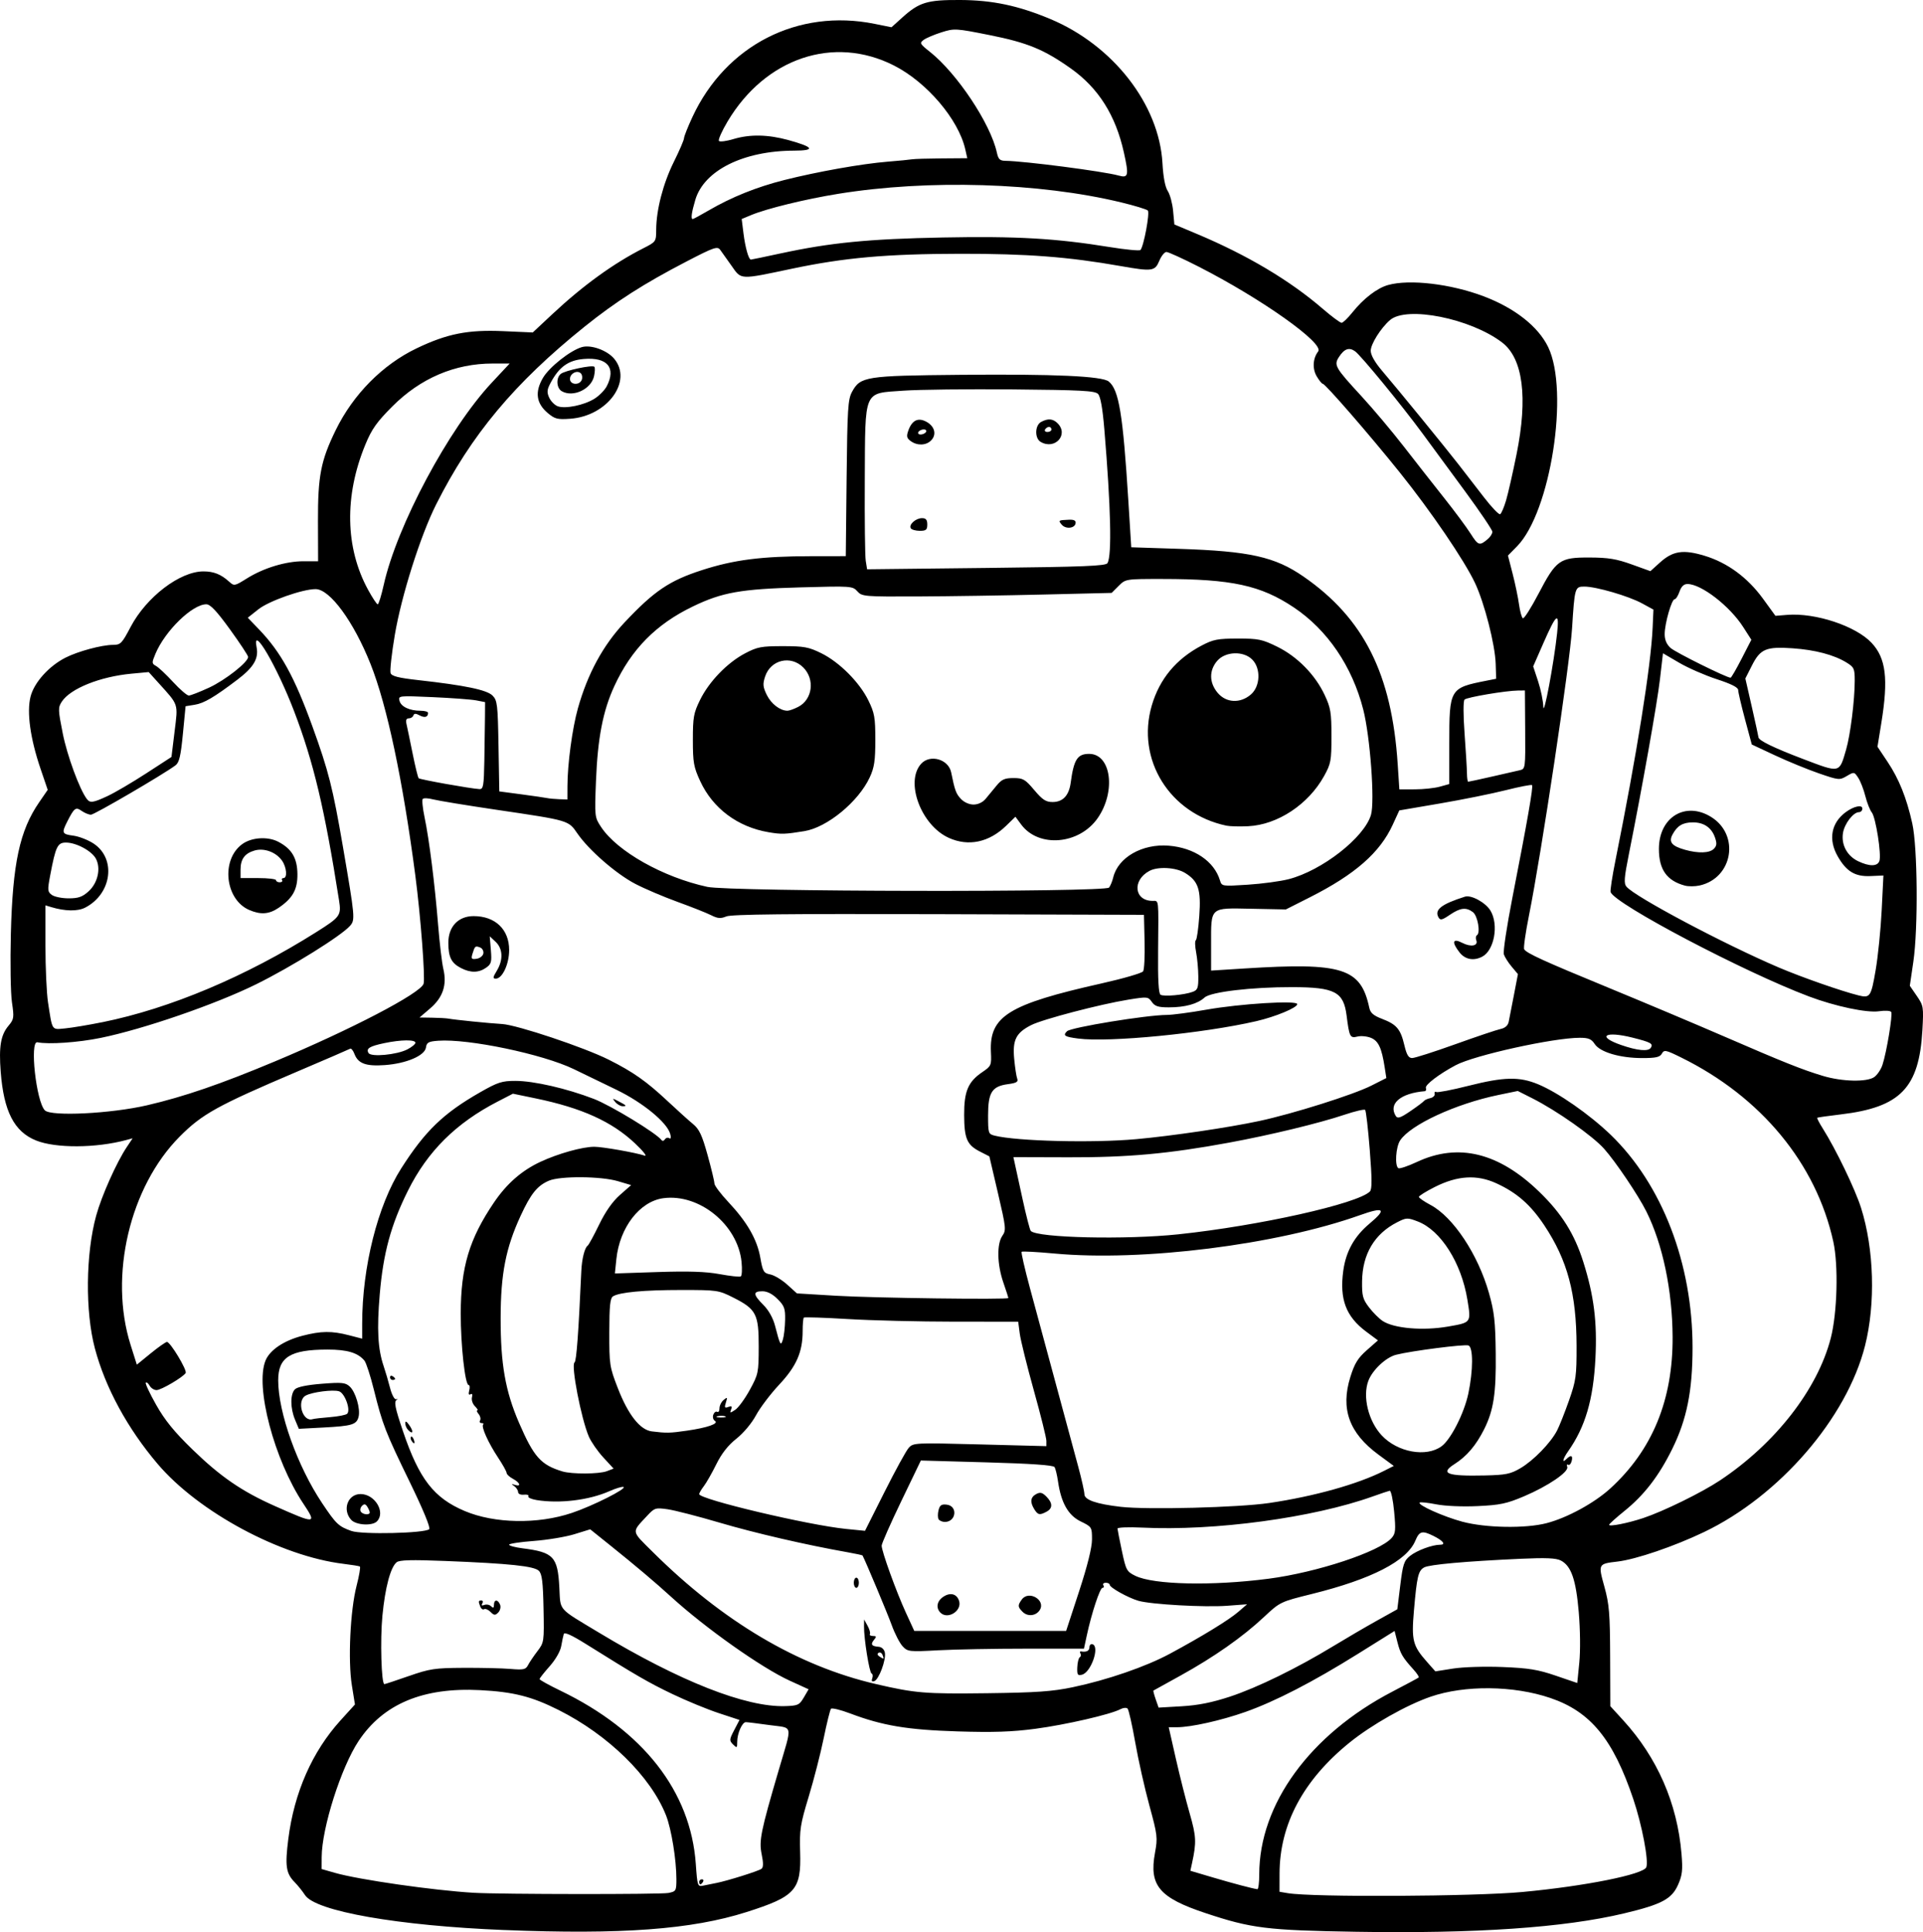 <?xml version="1.0" encoding="UTF-8" standalone="no"?>
<!-- Created with Inkscape (http://www.inkscape.org/) -->

<svg
   width="267.707mm"
   height="268.908mm"
   viewBox="0 0 267.707 268.908"
   version="1.1"
   id="svg1"
   xml:space="preserve"
   xmlns="http://www.w3.org/2000/svg"
   xmlns:svg="http://www.w3.org/2000/svg"><defs
     id="defs1"><clipPath
       clipPathUnits="userSpaceOnUse"
       id="clipPath3"><path
         id="path3"
         style="fill:#ff0000;fill-opacity:1;fill-rule:nonzero;stroke:none;stroke-width:0.265"
         d="M 117.464,-9.186 V 177.167 H 291.495 V -9.186 Z M 147.334,111.931 c 4.149,-0.092 4.552,4.357 -0.092,5.084 -1.195,0.187 -2.39,0.381 -3.57,0.655 -1.902,0.431 -3.801,0.869 -5.685,1.373 -4.843,1.295 -6.431,-3.457 -1.602,-4.804 2.039,-0.569 4.104,-1.04 6.168,-1.508 1.289,-0.299 2.595,-0.512 3.902,-0.719 0.31,-0.049 0.603,-0.075 0.88,-0.081 z" /></clipPath><clipPath
       clipPathUnits="userSpaceOnUse"
       id="clipPath29"><path
         id="path30"
         style="fill:#ff0000;fill-opacity:1;fill-rule:nonzero;stroke:none;stroke-width:0.265"
         d="M -43.23,-9.228 V 216.918 H 174.315 V -9.228 Z M 64.459,27.799 c 2.205,0.075 3.149,2.778 0.337,5.093 -1.015,0.835 -0.499,0.393 -1.541,1.333 -0.051,0.05 -0.1,0.101 -0.15,0.151 0.22,0.811 0.125,1.873 -0.521,3.116 -0.875,1.685 -1.749,3.37 -2.654,5.039 -0.978,1.836 -1.883,3.712 -2.891,5.53 -2.43,4.385 -6.499,1.653 -4.214,-2.809 0.315,-0.616 0.638,-1.229 0.953,-1.845 -0.007,-0.023 -0.015,-0.043 -0.022,-0.066 -0.595,-2.008 -0.069,-3.784 0.689,-5.659 1.274,-2.682 3.164,-4.982 5.254,-7.063 1.251,-1.138 0.627,-0.597 1.868,-1.628 0.964,-0.801 1.889,-1.157 2.675,-1.191 0.074,-0.003 0.146,-0.004 0.217,-0.001 z M 107.156,139.452 v 5.3e-4 h 1.332 c 3.185,0 4.318,2.034 3.452,3.522 1.261,1.236 0.77,3.284 -1.765,3.911 -0.549,0.616 -1.49,1.105 -2.851,1.261 -0.137,0.016 -0.274,0.031 -0.411,0.047 -2.651,0.305 -4.055,-0.978 -4.036,-2.332 -0.348,-0.335 -0.565,-0.745 -0.622,-1.186 -3.343,-0.946 -2.812,-4.861 1.596,-4.861 h 0.989 c 0.119,0 0.233,0.004 0.346,0.009 0.539,-0.217 1.168,-0.371 1.971,-0.371 z" /></clipPath><clipPath
       clipPathUnits="userSpaceOnUse"
       id="clipPath48"><path
         id="path49"
         style="fill:#ff0000;fill-opacity:1;fill-rule:nonzero;stroke:none;stroke-width:0.265"
         d="M 41.091,5.534 V 221.556 H 225.286 V 5.534 Z M 200.736,27.814 c 1.729,0.019 2.649,1.415 2.086,2.936 0.034,0.916 -0.448,2.032 -1.673,3.09 -1.147,0.992 -0.564,0.491 -1.752,1.502 -1.464,1.224 -2.914,2.469 -4.415,3.646 -1.776,1.393 -3.3,1.325 -4.092,0.54 -1.314,0.839 -2.65,1.642 -3.984,2.446 -4.294,2.588 -6.806,-1.809 -2.513,-4.397 1.384,-0.834 2.777,-1.656 4.133,-2.538 2.022,-1.284 4.052,-2.554 5.996,-3.956 1.191,-0.886 2.419,-1.714 3.69,-2.479 0.94,-0.565 1.799,-0.798 2.523,-0.79 z m -20.135,16.378 c 1.024,0.015 1.877,0.8 2.033,2.11 0.718,0.616 1.17,1.82 0.937,3.569 -0.199,1.498 -0.825,2.882 -1.489,4.224 -0.631,1.325 -1.475,2.521 -2.325,3.71 -0.383,0.58 -0.187,0.283 -0.588,0.891 -1.639,2.485 -3.795,2.512 -4.699,1.247 -2.336,3.06 -5.919,0.908 -3.888,-3.193 0.881,-1.779 1.751,-3.563 2.632,-5.343 0.834,-1.685 1.981,-2.401 2.971,-2.401 0.144,-8e-6 0.278,0.034 0.414,0.063 0.316,-0.73 0.627,-1.462 0.929,-2.198 0.772,-1.885 2.007,-2.694 3.073,-2.678 z" /></clipPath><clipPath
       clipPathUnits="userSpaceOnUse"
       id="clipPath83"><path
         id="path84"
         style="fill:#ff0000;fill-opacity:1;fill-rule:nonzero;stroke:none;stroke-width:0.265"
         d="M 132.474,-7.02 V 208.971 H 400.13 V -7.02 Z M 255.342,107.773 c 0.047,-0.001 0.095,-5.3e-4 0.143,0.002 1.045,0.054 2.19,0.946 2.813,2.886 0.307,0.956 0.456,1.952 0.58,2.946 0.105,0.896 0.146,1.798 0.173,2.7 0.049,0.457 0.091,0.915 0.134,1.373 0.032,0.334 -0.006,0.606 -0.033,0.887 0.917,0.087 1.972,0.687 2.893,1.982 0.57,0.801 1.075,1.645 1.573,2.491 0.431,0.671 0.926,1.295 1.376,1.954 0.093,0.157 0.186,0.314 0.279,0.471 1.353,2.285 0.702,4.101 -0.559,4.645 -1.02,0.911 -2.908,0.691 -4.385,-1.562 -0.239,-0.365 -0.478,-0.73 -0.729,-1.087 -0.216,-0.336 -0.388,-0.695 -0.574,-1.046 0.608,2.159 -0.889,3.607 -2.71,3.036 -0.616,0.275 -1.361,0.46 -2.342,0.399 -1.467,-0.091 -2.933,-0.193 -4.399,-0.296 -1.796,-0.111 -3.597,-0.198 -5.398,-0.193 -5.014,0.015 -5.014,-5.049 0,-5.065 1.903,-0.006 3.807,0.088 5.707,0.203 0.635,0.044 1.271,0.085 1.906,0.128 -2.172,-2.84 -4.36,-5.667 -6.601,-8.453 -2.161,-2.685 -1.065,-5.119 0.858,-5.113 0.628,0.002 1.345,0.277 2.066,0.876 0.364,-0.695 0.988,-1.1 1.69,-1.132 0.505,-0.023 1.05,0.149 1.567,0.543 0.093,-0.019 0.178,-0.065 0.274,-0.07 0.594,-0.032 1.239,0.203 1.815,0.734 -0.664,-2.602 0.469,-4.21 1.884,-4.241 z m 0.768,13.726 c -0.032,0.104 -0.068,0.203 -0.109,0.298 0.124,0.163 0.249,0.325 0.373,0.488 -0.098,-0.264 -0.22,-0.535 -0.254,-0.779 -0.004,-0.001 -0.007,-0.005 -0.01,-0.006 z m 30.329,39.335 h 0.777 c 5.014,0 5.014,5.065 0,5.065 h -0.777 c -5.014,0 -5.014,-5.065 0,-5.065 z" /></clipPath><clipPath
       clipPathUnits="userSpaceOnUse"
       id="clipPath102"><path
         id="path103"
         style="fill:#ff0000;fill-opacity:1;fill-rule:nonzero;stroke:none;stroke-width:0.265"
         d="M 245.095,-91.085 V 149.538 H 484.247 V -91.085 Z M 386.76,31.187 h 1.65 c 5.014,0 5.014,5.065 0,5.065 h -1.65 c -5.014,0 -5.014,-5.065 0,-5.065 z M 278.242,82.629 c 1.018,-0.028 2.247,0.632 3.228,2.236 0.354,0.578 0.768,1.115 1.156,1.669 -0.179,-0.355 -0.185,-0.572 0.174,-0.552 0.231,0.012 0.612,0.121 1.194,0.353 1.53,0.608 2.705,1.776 3.919,2.845 1.817,1.6 0.342,0.262 2.186,1.957 3.604,3.312 0.416,6.943 -3.167,3.954 -0.796,1.298 -2.871,1.492 -4.73,-0.776 -1.836,-2.239 -3.672,-4.499 -5.159,-6.99 -1.607,-2.69 -0.498,-4.649 1.199,-4.696 z m 48.669,29.818 c 0.832,-0.023 1.844,0.352 2.893,1.294 1.313,1.18 2.463,2.509 3.553,3.893 0.661,0.847 0.337,0.434 0.973,1.24 1.192,1.511 1.339,2.902 0.893,3.822 -0.016,1.86 -2.198,3.006 -4.869,1.014 -1.747,-1.303 -3.553,-2.525 -5.469,-3.568 -3.578,-1.948 -3.294,-5.278 -0.617,-5.341 0.191,-0.004 0.416,0.041 0.631,0.072 -0.168,-1.358 0.693,-2.391 2.01,-2.427 z" /></clipPath><clipPath
       clipPathUnits="userSpaceOnUse"
       id="clipPath113"><path
         id="path114"
         style="fill:#ff0000;fill-opacity:1;fill-rule:nonzero;stroke:none;stroke-width:0.265"
         d="m 157.066,-116.178 v 259.561 h 295.043 v -259.561 z M 393.264,24.766 c 0.581,0.011 1.242,0.145 1.968,0.439 0.12,0.049 0.24,0.098 0.36,0.146 4.647,1.882 2.736,6.584 -1.907,4.692 -0.149,-0.061 -0.299,-0.122 -0.449,-0.182 -3.917,-1.596 -3.112,-5.153 0.027,-5.095 z M 342.535,35.836 c 1.181,-0.021 2.405,1.064 2.649,3.402 0.172,1.646 0.305,3.295 0.421,4.946 0.065,0.913 0.111,1.827 0.156,2.741 0.246,5.008 -4.813,5.256 -5.059,0.248 -0.043,-0.879 -0.087,-1.758 -0.149,-2.635 -0.107,-1.53 -0.233,-3.058 -0.382,-4.584 -0.259,-2.651 1.026,-4.095 2.365,-4.118 z m -33.149,10.457 c 3.772,0.034 4.177,4.206 -0.279,5.096 -2.779,0.555 -5.597,1.027 -8.441,1.011 -5.014,-0.028 -5.014,-5.084 0,-5.064 2.507,0.01 4.994,-0.417 7.443,-0.913 0.461,-0.093 0.887,-0.134 1.277,-0.13 z" /></clipPath><clipPath
       clipPathUnits="userSpaceOnUse"
       id="clipPath120"><path
         id="path121"
         style="fill:#ff0000;fill-opacity:1;fill-rule:nonzero;stroke:none;stroke-width:0.265"
         d="M 344.491,-224.742 V 93.74 H 637.437 V -224.742 Z m 57.98,209.9 c 0.18,0.019 0.442,0.736 1.12,2.612 1.049,2.901 1.048,6.019 1.03,9.064 0.014,1.384 -0.104,2.763 -0.22,4.14 -0.594,7.065 -7.742,6.459 -7.137,-0.606 0.102,-1.192 0.212,-2.384 0.194,-3.582 0.01,-1.333 0.012,-2.65 -0.1,-3.98 -0.028,-0.332 -0.067,-0.662 -0.101,-0.994 -0.05,-0.273 -0.127,-0.542 -0.151,-0.819 -0.002,-0.026 0.051,-0.015 0.077,-0.022 v 5.291e-4 c 4.911,-1.36 4.827,-5.865 5.286,-5.815 z m 133.457,6.23 c 1.673,0.041 3.331,1.648 3.508,4.967 0.11,2.057 0.326,4.101 0.649,6.136 0.19,1.182 0.086,0.629 0.301,1.658 1.455,6.94 -5.614,8.389 -7.016,1.438 -0.27,-1.337 -0.151,-0.677 -0.36,-1.978 -0.342,-2.169 -0.587,-4.348 -0.701,-6.541 -0.194,-3.762 1.722,-5.726 3.618,-5.679 z" /></clipPath><clipPath
       clipPathUnits="userSpaceOnUse"
       id="clipPath135"><path
         id="path136"
         style="fill:#ff0000;fill-opacity:1;fill-rule:nonzero;stroke:none;stroke-width:0.265"
         d="M 477.204,-278.281 V 24.964 H 771.33 V -278.281 Z m 210.631,135.235 c 0.649,0.035 1.758,0.625 3.629,1.812 2.196,1.392 3.007,3.98 3.718,6.326 2.056,6.786 -4.882,8.854 -6.864,2.046 -0.027,-0.092 -0.73,-2.143 -0.731,-2.214 -7.9e-4,-0.063 0.207,0.09 0.187,0.03 -0.102,-0.312 -0.801,-0.228 -0.785,-0.595 0.214,-4.87 -0.582,-7.482 0.845,-7.405 z m -130.474,16.82 c 0.913,0.03 1.975,0.321 3.143,0.957 2.784,1.515 5.891,2.183 8.941,2.926 0.049,0.011 0.098,0.023 0.147,0.034 0.394,-0.233 0.868,-0.356 1.405,-0.343 0.586,0.014 1.246,0.191 1.956,0.556 0.817,-0.371 1.604,-0.614 2.297,-0.621 2.818,-0.029 4.295,2.613 2.367,5.305 3.089,4.801 -0.884,8.357 -4.597,5.381 -3.035,3.455 -7.309,1.009 -5.866,-3.51 -3.376,-0.823 -6.775,-1.657 -9.854,-3.322 -5.068,-2.74 -3.897,-7.494 0.06,-7.363 z" /></clipPath></defs><g
     id="layer1"
     transform="translate(-532.949,336.929)"><path
       style="fill:#000000"
       d="m 603.124,-68.318 c -14.781,-0.596 -26.267,-2.615 -27.72,-4.871 -0.337,-0.523 -0.988,-1.333 -1.446,-1.8 -1.195,-1.217 -1.347,-2.254 -0.874,-5.995 0.817,-6.468 3.33,-12.172 7.281,-16.523 l 1.998,-2.201 -0.431,-2.675 c -0.556,-3.449 -0.226,-10.418 0.657,-13.841 0.365,-1.415 0.571,-2.626 0.457,-2.69 -0.113,-0.064 -1.13,-0.229 -2.26,-0.366 -8.761,-1.062 -20.193,-7.202 -25.893,-13.907 -4.202,-4.943 -7.287,-10.625 -8.739,-16.095 -1.357,-5.113 -1.277,-13.139 0.183,-18.461 0.757,-2.759 2.833,-7.407 4.269,-9.557 l 0.806,-1.207 -0.866,0.234 c -4.227,1.143 -9.856,1.172 -12.592,0.065 -3.035,-1.227 -4.484,-4.05 -4.907,-9.556 -0.27,-3.506 0.002,-5.115 1.08,-6.399 0.769,-0.917 0.801,-1.13 0.485,-3.274 -0.186,-1.261 -0.255,-5.547 -0.153,-9.525 0.251,-9.817 1.231,-14.369 3.938,-18.304 l 1.194,-1.736 -1.005,-2.954 c -1.424,-4.187 -1.932,-7.85 -1.387,-10.011 0.493,-1.957 2.539,-4.244 4.852,-5.424 1.742,-0.889 5.071,-1.787 6.626,-1.787 1.055,0 1.24,-0.188 2.444,-2.478 2.195,-4.177 6.856,-7.741 10.136,-7.749 1.44,-0.004 2.46,0.403 3.596,1.434 0.69,0.626 0.756,0.614 2.469,-0.457 2.33,-1.457 5.414,-2.391 7.895,-2.391 h 2.015 l -0.018,-5.556 c -0.02,-6.303 0.398,-8.453 2.469,-12.688 2.435,-4.982 6.532,-9.121 11.272,-11.39 4.248,-2.033 7.127,-2.603 12.055,-2.386 l 4.107,0.181 2.727,-2.55 c 4.263,-3.987 8.524,-7.071 12.674,-9.174 1.753,-0.889 1.776,-0.921 1.782,-2.57 0.01,-2.774 0.966,-6.447 2.46,-9.458 0.778,-1.567 1.414,-3.046 1.414,-3.286 0,-0.24 0.532,-1.578 1.181,-2.972 4.647,-9.969 14.677,-15.092 25.344,-12.943 l 2.36,0.475 1.472,-1.329 c 2.381,-2.152 3.486,-2.488 8.096,-2.465 4.479,0.022 8.06,0.777 12.516,2.637 8.761,3.657 15.18,11.903 15.637,20.085 0.107,1.916 0.372,3.31 0.736,3.865 0.313,0.477 0.648,1.719 0.745,2.76 l 0.176,1.893 3.175,1.333 c 6.955,2.919 12.899,6.456 17.462,10.39 1.261,1.087 2.452,1.971 2.646,1.964 0.194,-0.007 0.869,-0.658 1.5,-1.446 1.56,-1.947 3.442,-3.389 4.98,-3.816 2.992,-0.831 8.704,-0.158 13.266,1.562 4.35,1.641 7.618,4.208 9.006,7.075 2.97,6.136 0.335,22.99 -4.337,27.737 l -1.26,1.28 0.651,2.529 c 0.358,1.391 0.759,3.315 0.891,4.275 0.132,0.96 0.372,1.828 0.534,1.928 0.162,0.1 1.139,-1.433 2.172,-3.407 2.474,-4.727 2.953,-5.067 7.109,-5.052 2.6,0.01 3.751,0.197 5.855,0.956 l 2.619,0.944 1.329,-1.201 c 1.799,-1.625 3.244,-1.843 6.225,-0.938 3.173,0.964 5.975,3.023 8.114,5.964 l 1.738,2.39 1.645,-0.131 c 3.928,-0.312 9.531,1.543 11.735,3.887 2.013,2.141 2.362,5.001 1.362,11.168 l -0.535,3.297 1.395,2.088 c 1.599,2.394 2.646,5.001 3.447,8.576 0.742,3.315 0.83,14.613 0.15,19.255 l -0.491,3.351 0.97,1.411 c 0.934,1.359 0.963,1.536 0.781,4.763 -0.455,8.045 -3.06,10.736 -11.352,11.725 -1.746,0.208 -3.226,0.418 -3.289,0.467 -0.062,0.049 0.287,0.723 0.777,1.499 1.825,2.891 4.502,8.444 5.327,11.051 1.812,5.726 2.03,13.322 0.551,19.179 -2.542,10.065 -11.905,20.9 -22.402,25.927 -4.164,1.994 -9.484,3.808 -12.05,4.11 -2.713,0.319 -2.714,0.32 -1.832,3.5 0.672,2.426 0.779,3.723 0.801,9.714 l 0.025,6.914 1.791,1.96 c 4.754,5.201 7.533,11.566 8.119,18.593 0.189,2.269 0.111,2.964 -0.482,4.306 -0.878,1.984 -2.284,2.73 -7.497,3.975 -8.347,1.993 -20.655,2.838 -37.335,2.563 -12.405,-0.205 -14.548,-0.47 -20.932,-2.591 -6.463,-2.147 -7.892,-3.845 -7.055,-8.386 0.391,-2.12 0.348,-2.48 -0.78,-6.604 -0.656,-2.399 -1.542,-6.346 -1.968,-8.771 -0.426,-2.425 -0.905,-4.543 -1.064,-4.707 -0.159,-0.163 -0.604,-0.128 -0.991,0.079 -1.356,0.726 -7.628,2.17 -11.858,2.73 -3.236,0.429 -5.855,0.517 -10.799,0.363 -6.998,-0.217 -10.451,-0.793 -14.968,-2.498 -1.344,-0.507 -2.548,-0.8 -2.676,-0.65 -0.128,0.15 -0.584,1.997 -1.015,4.104 -0.431,2.108 -1.368,5.759 -2.083,8.114 -1.18,3.889 -1.29,4.599 -1.194,7.734 0.161,5.266 -0.651,6.172 -7.482,8.344 -7.633,2.427 -17.425,3.151 -33.729,2.493 z m 141.817,-5.299 c 8.661,-0.806 16.81,-2.438 17.197,-3.444 0.349,-0.909 -0.606,-5.908 -1.813,-9.486 -2.812,-8.342 -5.946,-12.161 -11.541,-14.064 -5.128,-1.744 -11.917,-1.816 -16.681,-0.177 -3.344,1.151 -8.224,3.911 -11.279,6.382 -6.433,5.201 -9.73,11.368 -9.745,18.222 l -0.005,2.542 1.147,0.193 c 3.472,0.585 25.862,0.471 32.72,-0.167 z m -118.93,0.138 c 1.051,-0.21 1.102,-0.299 1.102,-1.915 0,-2.695 -0.698,-6.992 -1.443,-8.882 -2.131,-5.407 -8.029,-11.189 -14.961,-14.668 -3.754,-1.884 -6.278,-2.521 -10.936,-2.761 -7.93,-0.409 -13.472,1.913 -16.903,7.081 -2.436,3.671 -5.12,12.106 -5.138,16.153 l -0.008,1.666 1.852,0.53 c 3.324,0.951 13.729,2.445 19.315,2.773 3.774,0.222 26.033,0.241 27.12,0.024 z m 82.241,-2.58 c 0,-9.766 7.064,-19.466 18.521,-25.432 1.94,-1.01 3.596,-1.899 3.678,-1.975 0.083,-0.076 -0.243,-0.573 -0.723,-1.105 -1.528,-1.69 -1.83,-2.205 -2.237,-3.805 l -0.397,-1.564 -5.099,3.183 c -6.272,3.914 -11.508,6.615 -15.683,8.091 -3.341,1.181 -7.564,2.125 -9.506,2.125 h -1.154 l 0.989,4.363 c 0.544,2.4 1.413,5.835 1.93,7.635 0.915,3.182 0.955,4.014 0.329,6.898 l -0.235,1.081 3.118,0.923 c 2.812,0.833 5.498,1.543 6.205,1.64 0.146,0.02 0.265,-0.906 0.265,-2.058 z m -75.583,1.197 c 1.576,-0.313 5.877,-1.664 6.29,-1.976 0.268,-0.202 0.275,-0.805 0.024,-2.031 -0.388,-1.892 -0.128,-3.172 2.366,-11.676 1.936,-6.599 2.092,-5.827 -1.279,-6.298 -1.597,-0.223 -3.077,-0.406 -3.288,-0.405 -0.514,6.02e-4 -1.203,1.569 -1.203,2.738 0,0.872 -0.042,0.899 -0.578,0.362 -0.536,-0.536 -0.525,-0.682 0.159,-1.993 l 0.737,-1.414 -2.893,-0.953 c -1.591,-0.524 -4.48,-1.713 -6.42,-2.641 -3.326,-1.591 -5.045,-2.585 -12.09,-6.991 -1.952,-1.221 -2.965,-1.676 -3.059,-1.376 -0.078,0.247 -0.237,1.005 -0.355,1.684 -0.125,0.724 -0.793,1.886 -1.615,2.809 -0.771,0.866 -1.401,1.668 -1.401,1.781 0,0.114 1.299,0.834 2.886,1.6 11.543,5.574 18.148,14.019 18.865,24.123 0.221,3.111 0.246,3.183 1.056,3.017 0.456,-0.093 1.266,-0.257 1.8,-0.363 z m -2.381,-0.16 c 0,-0.194 0.168,-0.353 0.374,-0.353 0.205,0 0.275,0.159 0.156,0.353 -0.12,0.194 -0.288,0.353 -0.374,0.353 -0.086,0 -0.156,-0.159 -0.156,-0.353 z m 14.564,-25.66 0.665,-1.142 -2.633,-1.2 c -3.892,-1.774 -11.718,-7.303 -16.481,-11.646 -2.216,-2.02 -4.962,-4.341 -8.376,-7.08 l -2.912,-2.336 -2.204,0.68 c -1.212,0.374 -3.751,0.796 -5.643,0.938 -1.892,0.142 -3.44,0.377 -3.44,0.523 0,0.146 0.833,0.371 1.852,0.5 4.333,0.55 4.906,1.155 5.136,5.43 0.181,3.364 -0.32,2.792 5.536,6.319 11.227,6.763 20.424,10.389 25.911,10.216 1.768,-0.056 1.976,-0.152 2.587,-1.202 z m 59.343,-0.125 c 3.78,-1.244 9.354,-3.97 14.425,-7.056 1.725,-1.049 4.423,-2.625 5.995,-3.501 l 2.859,-1.593 0.411,-3.336 c 0.363,-2.954 0.52,-3.423 1.363,-4.095 0.959,-0.765 3.093,-1.554 4.201,-1.554 0.824,0 0.406,-0.552 -0.917,-1.212 -1.595,-0.796 -1.986,-0.696 -2.548,0.65 -1.181,2.827 -6.066,5.345 -14.367,7.406 -4.442,1.103 -4.458,1.111 -6.738,3.243 -2.943,2.753 -6.912,5.537 -11.563,8.11 -2.037,1.127 -3.745,2.072 -3.794,2.1 -0.049,0.028 0.092,0.573 0.315,1.212 l 0.405,1.161 3.213,-0.187 c 2.294,-0.133 4.222,-0.519 6.741,-1.347 z m -21.872,-1.312 c 4.752,-0.992 10.15,-2.853 13.483,-4.647 4.472,-2.409 8.211,-4.697 9.523,-5.829 l 1.229,-1.06 -2.769,0.208 c -3.13,0.236 -10.652,-0.188 -12.375,-0.697 -1.443,-0.426 -3.976,-1.84 -3.976,-2.219 0,-0.158 -0.247,-0.288 -0.55,-0.288 -0.302,0 -0.452,0.159 -0.332,0.353 0.12,0.194 0.065,0.353 -0.121,0.353 -0.358,0 -1.526,3.538 -2.189,6.631 l -0.394,1.836 h -8.029 c -4.416,0 -9.932,0.102 -12.257,0.227 -4.071,0.219 -4.255,0.198 -4.964,-0.563 -0.405,-0.435 -1.09,-1.767 -1.522,-2.961 -0.58,-1.602 -3.59,-8.785 -4.052,-9.669 -0.026,-0.049 -0.985,-0.256 -2.133,-0.459 -5.75,-1.019 -12.872,-2.667 -17.785,-4.116 -3.007,-0.887 -6.261,-1.725 -7.231,-1.861 -1.673,-0.236 -1.817,-0.19 -2.822,0.891 -2.224,2.392 -2.278,2.036 0.765,5.056 9.755,9.683 20.204,15.866 31.068,18.383 5.48,1.27 6.832,1.382 15.439,1.274 6.928,-0.086 9.108,-0.239 11.994,-0.842 z m -27.945,-1.231 c 0.117,-0.305 0.076,-0.604 -0.092,-0.665 -0.312,-0.114 -1.077,-4.88 -1.054,-6.575 l 0.013,-0.945 0.486,0.878 c 0.267,0.483 0.411,0.999 0.319,1.147 -0.091,0.148 0.101,0.269 0.427,0.269 0.491,0 0.517,0.092 0.147,0.538 -0.522,0.629 -0.348,0.891 0.646,0.965 0.433,0.033 0.776,0.358 0.865,0.819 0.19,0.996 -0.831,3.746 -1.471,3.959 -0.335,0.112 -0.428,-0.015 -0.284,-0.389 z m 1.439,-3.244 c -0.111,-0.29 -0.361,-0.429 -0.556,-0.309 -0.217,0.134 -0.169,0.335 0.125,0.522 0.642,0.407 0.664,0.396 0.431,-0.213 z m 27.105,1.711 c 0.025,-0.667 0.181,-1.297 0.346,-1.399 0.165,-0.102 0.207,-0.338 0.092,-0.523 -0.115,-0.185 -0.077,-0.314 0.082,-0.287 0.753,0.131 1.173,-0.081 1.173,-0.592 0,-0.307 0.198,-0.489 0.441,-0.404 1.016,0.356 -0.219,3.905 -1.473,4.233 -0.613,0.16 -0.701,0.022 -0.662,-1.028 z m -31.114,-11.767 c 0,-0.388 0.159,-0.706 0.353,-0.706 0.194,0 0.353,0.318 0.353,0.706 0,0.388 -0.159,0.706 -0.353,0.706 -0.194,0 -0.353,-0.318 -0.353,-0.706 z m -61.954,12.989 c 2.927,-1.021 3.614,-1.125 7.627,-1.147 2.425,-0.013 5.355,0.055 6.51,0.152 1.848,0.155 2.144,0.091 2.469,-0.535 0.203,-0.391 0.792,-1.264 1.309,-1.94 0.922,-1.206 0.937,-1.317 0.846,-5.927 -0.073,-3.704 -0.21,-4.814 -0.646,-5.25 -0.657,-0.657 -4.064,-1.016 -13.036,-1.372 -4.716,-0.187 -6.38,-0.142 -6.772,0.183 -0.852,0.707 -1.594,3.502 -1.975,7.436 -0.326,3.367 -0.147,9.521 0.277,9.521 0.096,0 1.622,-0.505 3.391,-1.123 z m 11.384,-8.929 c -0.317,-0.317 -0.72,-0.488 -0.895,-0.38 -0.175,0.108 -0.415,-0.053 -0.532,-0.359 -0.29,-0.756 -0.272,-0.851 0.16,-0.851 0.205,0 0.259,0.186 0.119,0.413 -0.167,0.271 -0.068,0.341 0.289,0.204 0.299,-0.115 0.722,-0.031 0.94,0.187 0.292,0.292 0.396,0.239 0.396,-0.204 0,-0.771 0.562,-0.777 0.857,-0.008 0.125,0.325 0.006,0.813 -0.265,1.084 -0.42,0.42 -0.575,0.408 -1.069,-0.085 z m 151.498,0.053 c -0.393,-4.567 -1.049,-6.457 -2.503,-7.209 -0.66,-0.341 -2.082,-0.401 -5.644,-0.238 -7.59,0.347 -12.619,0.797 -13.364,1.195 -0.834,0.446 -1.022,1.233 -1.436,6.003 -0.36,4.157 -0.17,4.908 1.817,7.153 l 1.164,1.316 2.469,-0.39 c 1.383,-0.218 4.41,-0.313 6.879,-0.214 3.642,0.146 4.932,0.355 7.408,1.201 l 2.999,1.025 0.284,-2.833 c 0.164,-1.637 0.133,-4.597 -0.075,-7.01 z m -69.564,-2.91 c 1.173,-3.589 1.798,-6.104 1.798,-7.237 0,-1.705 -0.028,-1.749 -1.571,-2.499 -1.739,-0.845 -2.732,-2.596 -3.16,-5.578 -0.126,-0.873 -0.343,-1.767 -0.483,-1.987 -0.171,-0.269 -3.248,-0.483 -9.432,-0.657 l -9.178,-0.258 -2.729,5.664 c -1.501,3.115 -2.729,5.898 -2.729,6.185 0,0.787 2.035,6.416 3.364,9.308 l 1.176,2.558 h 10.572 10.572 z m -19.298,2.961 c -0.671,-0.671 -0.495,-1.63 0.409,-2.222 0.975,-0.639 1.872,-0.398 2.185,0.587 0.436,1.374 -1.582,2.647 -2.594,1.635 z m 11.439,-0.112 c -0.693,-0.693 -0.707,-0.91 -0.112,-1.724 0.967,-1.323 3.366,0.083 2.5,1.465 -0.522,0.833 -1.687,0.959 -2.388,0.258 z m -11.698,-12.89 c -0.127,-0.205 -0.131,-0.771 -0.009,-1.257 0.177,-0.705 0.41,-0.862 1.148,-0.774 1.562,0.186 1.315,2.404 -0.268,2.404 -0.353,0 -0.745,-0.168 -0.872,-0.373 z m 13.326,-1.386 c -0.626,-1.002 -0.542,-1.688 0.26,-2.117 0.554,-0.296 0.844,-0.226 1.411,0.34 0.898,0.898 0.909,1.643 0.031,2.112 -0.956,0.512 -1.203,0.463 -1.702,-0.336 z m 32.6,9.665 c 6.758,-0.879 15.454,-3.759 17.149,-5.679 0.541,-0.613 0.585,-1.087 0.342,-3.67 -0.154,-1.631 -0.433,-2.934 -0.621,-2.895 -0.188,0.039 -1.245,0.394 -2.349,0.789 -8.333,2.981 -22.043,4.833 -32.124,4.339 -1.892,-0.093 -3.43,-0.03 -3.419,0.138 0.011,0.169 0.289,1.577 0.617,3.129 0.564,2.665 0.667,2.857 1.865,3.443 2.553,1.249 10.695,1.427 18.54,0.406 z m -116.84,-6.893 c 0.207,-0.19 -0.833,-2.711 -2.71,-6.57 -3.4,-6.988 -3.778,-7.962 -5.008,-12.9 -0.474,-1.905 -1.06,-3.702 -1.301,-3.992 -0.91,-1.096 -2.394,-1.54 -5.146,-1.538 -5.178,0.004 -6.86,1.053 -6.858,4.281 0.002,4.477 2.676,11.953 6.111,17.089 1.952,2.919 2.29,3.239 4.077,3.875 1.467,0.522 10.215,0.324 10.835,-0.246 z m -10.865,-1.305 c -1.272,-1.405 -0.476,-3.588 1.307,-3.588 2.007,0 3.529,2.553 2.272,3.81 -0.659,0.659 -2.908,0.519 -3.579,-0.222 z m 2.586,-1.031 c -0.003,-0.146 -0.155,-0.501 -0.338,-0.791 -0.251,-0.398 -0.432,-0.427 -0.74,-0.119 -0.224,0.224 -0.301,0.58 -0.17,0.791 0.267,0.432 1.257,0.526 1.248,0.119 z m -10.4,-12.906 c -0.674,-1.614 -0.681,-3.562 -0.015,-4.228 0.33,-0.33 1.671,-0.607 3.722,-0.77 2.796,-0.221 3.294,-0.174 3.895,0.37 0.826,0.747 1.524,3.115 1.245,4.225 -0.273,1.088 -0.903,1.281 -4.878,1.491 l -3.438,0.182 z m 4.886,-0.357 c 1.136,-0.089 2.204,-0.302 2.374,-0.472 0.523,-0.523 -0.328,-2.869 -1.134,-3.124 -0.837,-0.266 -3.714,0.102 -4.628,0.591 -1.324,0.709 -0.451,3.735 0.949,3.287 0.206,-0.066 1.303,-0.193 2.439,-0.282 z m 80.545,4.279 c 0.631,-0.707 0.857,-0.718 9.906,-0.482 l 9.26,0.242 v -0.744 c 0,-0.409 -0.784,-3.553 -1.741,-6.985 -0.958,-3.433 -1.841,-6.995 -1.962,-7.917 l -0.221,-1.676 -8.886,-0.003 c -4.887,-0.002 -11.566,-0.166 -14.842,-0.364 -3.276,-0.198 -6.029,-0.289 -6.117,-0.2 -0.088,0.088 -0.16,0.927 -0.16,1.864 0.002,2.928 -0.859,4.894 -3.272,7.472 -1.207,1.29 -2.657,3.206 -3.223,4.258 -0.597,1.111 -1.741,2.477 -2.73,3.259 -1.159,0.917 -2.05,2.05 -2.794,3.555 -0.601,1.215 -1.383,2.588 -1.738,3.051 -0.355,0.463 -0.646,0.96 -0.646,1.105 0,0.723 15.193,4.324 20.45,4.847 l 2.634,0.262 2.717,-5.409 c 1.494,-2.975 3.008,-5.735 3.363,-6.133 z m 88.822,10.473 c 2.872,-0.748 6.637,-2.803 8.861,-4.835 5.848,-5.345 8.71,-12.311 8.663,-21.084 -0.035,-6.479 -1.383,-12.91 -3.659,-17.462 -1.128,-2.256 -4.266,-6.911 -5.882,-8.725 -1.589,-1.784 -6.597,-5.304 -9.965,-7.004 l -2.051,-1.035 -2.709,0.56 c -5.934,1.226 -12.238,4.144 -13.669,6.328 -0.602,0.918 -0.768,3.534 -0.245,3.858 0.174,0.108 1.33,-0.279 2.569,-0.859 5.772,-2.701 11.415,-1.321 17.077,4.176 3.103,3.013 4.87,5.83 6.101,9.728 1.48,4.683 1.946,8.386 1.689,13.4 -0.297,5.777 -1.409,9.564 -3.809,12.967 -0.739,1.048 -0.888,1.726 -0.237,1.074 0.631,-0.631 0.945,-0.513 0.738,0.278 -0.101,0.386 -0.322,0.616 -0.492,0.511 -0.17,-0.105 -0.226,0.025 -0.125,0.289 0.263,0.686 -2.659,2.678 -6.013,4.1 -2.423,1.027 -3.338,1.221 -6.463,1.366 -2.12,0.099 -4.529,-0.005 -5.767,-0.248 -1.169,-0.23 -2.206,-0.339 -2.303,-0.241 -0.325,0.325 3.315,1.955 5.942,2.66 3.248,0.872 8.804,0.967 11.748,0.2 z m 13.424,-0.701 c 2.836,-0.945 8.149,-3.55 10.696,-5.245 7.706,-5.126 13.574,-12.659 15.421,-19.797 0.905,-3.499 1.081,-10.124 0.356,-13.426 -2.386,-10.864 -10.047,-20.144 -21.153,-25.62 -2.186,-1.078 -2.399,-1.121 -2.717,-0.552 -0.276,0.493 -0.826,0.617 -2.733,0.617 -3.094,0 -5.872,-0.821 -6.614,-1.954 -0.458,-0.699 -0.864,-0.868 -2.081,-0.868 -3.666,0 -14.651,2.424 -17.263,3.81 -2.303,1.222 -4.302,2.741 -4.161,3.163 0.08,0.239 0.013,0.446 -0.149,0.459 -3.382,0.274 -5.111,1.757 -4.033,3.46 0.246,0.388 0.652,0.251 2.023,-0.682 0.944,-0.642 1.795,-1.279 1.892,-1.415 0.097,-0.136 0.494,-0.315 0.882,-0.397 0.388,-0.083 0.662,-0.351 0.609,-0.596 -0.053,-0.245 0.043,-0.36 0.213,-0.255 0.17,0.105 2.176,-0.28 4.456,-0.856 4.976,-1.257 7.105,-1.307 9.716,-0.23 2.787,1.15 7.184,4.21 10.123,7.045 7.164,6.912 11.404,17.943 11.392,29.638 -0.006,6.024 -0.798,9.964 -2.829,14.081 -1.856,3.762 -3.897,6.409 -6.656,8.634 -1.157,0.933 -2.114,1.795 -2.128,1.915 -0.034,0.3 2.595,-0.216 4.738,-0.93 z m -149.169,-0.706 c 2.937,-0.984 7.799,-3.432 7.208,-3.629 -0.194,-0.065 -1.077,0.203 -1.964,0.596 -2.829,1.251 -6.966,1.752 -10.144,1.226 -0.724,-0.12 -1.23,-0.356 -1.126,-0.525 0.104,-0.169 -0.172,-0.268 -0.615,-0.22 -0.463,0.05 -0.809,-0.105 -0.814,-0.366 -0.005,-0.25 -0.248,-0.622 -0.539,-0.827 -0.445,-0.314 -0.43,-0.341 0.088,-0.175 0.93,0.299 0.741,-0.299 -0.265,-0.838 -0.485,-0.26 -0.882,-0.627 -0.882,-0.817 0,-0.19 -0.537,-1.155 -1.194,-2.145 -1.364,-2.057 -2.371,-4.292 -2.069,-4.594 0.113,-0.113 0.011,-0.205 -0.227,-0.205 -0.238,0 -0.33,-0.166 -0.205,-0.368 0.125,-0.203 0.036,-0.599 -0.199,-0.882 -0.234,-0.283 -0.316,-0.514 -0.182,-0.514 0.135,0 -0.017,-0.262 -0.337,-0.582 -0.32,-0.32 -0.505,-0.876 -0.411,-1.235 0.106,-0.404 0.027,-0.565 -0.205,-0.421 -0.241,0.149 -0.304,-0.041 -0.177,-0.529 0.109,-0.418 0.073,-0.761 -0.08,-0.761 -0.496,0 -1.108,-5.551 -1.1,-9.977 0.013,-6.438 1.189,-10.359 4.63,-15.435 1.775,-2.618 3.863,-4.443 6.472,-5.658 2.472,-1.151 5.843,-2.091 7.495,-2.091 1.137,0 5.701,0.802 7.012,1.233 0.388,0.127 -0.211,-0.633 -1.33,-1.69 -3.227,-3.047 -7.406,-4.941 -13.838,-6.274 l -3.174,-0.658 -2.118,1.092 c -5.811,2.997 -9.767,6.924 -12.497,12.403 -2.371,4.759 -3.441,8.69 -3.928,14.429 -0.413,4.869 -0.265,7.603 0.541,9.98 0.263,0.776 0.668,2.154 0.899,3.061 0.231,0.907 0.602,1.608 0.823,1.557 0.221,-0.051 0.283,-0.026 0.138,0.055 -0.453,0.253 -0.301,1.052 0.839,4.417 2.251,6.642 4.295,9.278 8.605,11.095 4.131,1.742 10.146,1.851 14.866,0.27 z m -22.296,-10.072 c -0.128,-0.207 -0.157,-0.452 -0.064,-0.544 0.092,-0.092 0.262,0.077 0.377,0.376 0.239,0.622 0.035,0.731 -0.313,0.168 z m -0.45,-1.464 c -0.23,-0.23 -0.417,-0.659 -0.417,-0.955 0,-0.369 0.177,-0.284 0.565,0.27 0.619,0.884 0.518,1.351 -0.148,0.685 z m -2.534,-7.353 c 0,-0.205 0.159,-0.275 0.353,-0.156 0.194,0.12 0.353,0.288 0.353,0.374 0,0.086 -0.159,0.156 -0.353,0.156 -0.194,0 -0.353,-0.168 -0.353,-0.374 z m -12.081,17.572 c -4.05,-6.097 -6.743,-16.309 -5.251,-19.911 0.609,-1.471 2.552,-2.771 5.146,-3.444 2.585,-0.67 4.08,-0.686 6.464,-0.068 l 1.841,0.477 v -2.079 c 0,-7.894 2.164,-16.493 5.442,-21.63 3.335,-5.225 5.884,-7.678 11.023,-10.607 2.413,-1.375 3.001,-1.564 4.87,-1.561 2.566,0.003 7.123,1.049 10.91,2.504 2.37,0.911 8.732,4.78 9.428,5.733 0.121,0.166 0.331,0.124 0.465,-0.094 0.135,-0.218 0.41,-0.294 0.611,-0.17 0.236,0.146 0.282,-0.071 0.129,-0.612 -0.451,-1.593 -3.816,-4.351 -7.47,-6.121 -1.915,-0.928 -4.592,-2.224 -5.95,-2.88 -4.319,-2.087 -14.685,-4.255 -18.874,-3.948 -1.355,0.1 -1.605,0.238 -1.704,0.943 -0.16,1.131 -2.736,2.231 -5.729,2.445 -2.631,0.188 -3.715,-0.209 -4.225,-1.55 -0.184,-0.485 -0.455,-0.811 -0.6,-0.726 -0.146,0.086 -3.52,1.542 -7.497,3.235 -10.997,4.682 -13.122,5.86 -16.245,9.006 -6.941,6.993 -9.858,19.371 -6.826,28.967 l 0.872,2.762 1.941,-1.581 c 1.067,-0.869 2.081,-1.581 2.253,-1.581 0.468,0 2.84,3.94 2.604,4.323 -0.364,0.588 -3.414,2.379 -4.053,2.379 -0.34,0 -0.774,-0.276 -0.963,-0.614 -0.189,-0.338 -0.43,-0.528 -0.536,-0.422 -0.106,0.106 0.543,1.495 1.443,3.087 1.213,2.148 2.521,3.754 5.069,6.227 3.895,3.78 6.859,5.813 11.443,7.851 5.738,2.551 5.883,2.538 3.971,-0.341 z m 43.433,-55.885 c -0.443,-0.537 -0.409,-0.548 0.398,-0.129 1.183,0.615 1.272,0.716 0.631,0.716 -0.3,0 -0.763,-0.264 -1.029,-0.587 z m 91.02,55.813 c 6.293,-0.929 12.342,-2.623 16.022,-4.485 l 1.34,-0.678 -2.148,-1.581 c -4.071,-2.997 -5.285,-6.359 -3.9,-10.799 0.589,-1.888 1.044,-2.629 2.289,-3.725 l 1.554,-1.368 -1.633,-1.214 c -2.826,-2.102 -3.736,-4.516 -3.195,-8.475 0.368,-2.691 1.539,-4.792 3.656,-6.562 2.44,-2.039 2.051,-2.383 -1.332,-1.178 -11.588,4.129 -30.293,6.474 -42.561,5.338 -2.405,-0.223 -4.447,-0.331 -4.538,-0.24 -0.091,0.091 0.427,2.356 1.15,5.034 0.724,2.678 2.347,8.679 3.608,13.336 1.261,4.657 2.671,9.873 3.135,11.592 0.463,1.719 0.843,3.413 0.843,3.765 0,0.8 1.645,1.375 5.063,1.769 3.68,0.424 16.399,0.098 20.648,-0.53 z m 34.997,-4.851 c 1.816,-1.064 4.208,-3.524 5.095,-5.24 0.33,-0.638 1.078,-2.522 1.663,-4.185 0.975,-2.777 1.062,-3.402 1.052,-7.611 -0.017,-7.257 -1.262,-11.901 -4.494,-16.763 -1.902,-2.862 -3.821,-4.543 -6.677,-5.85 -2.715,-1.243 -5.409,-1.079 -8.581,0.522 -1.21,0.611 -2.2,1.228 -2.2,1.371 0,0.143 0.726,0.645 1.612,1.115 3.163,1.678 6.617,6.879 8.143,12.263 0.742,2.617 0.891,3.945 0.943,8.4 0.065,5.575 -0.299,7.942 -1.625,10.583 -1.112,2.215 -2.416,3.746 -4.1,4.816 -2.088,1.325 -1.07,1.71 4.21,1.591 2.923,-0.066 3.571,-0.198 4.959,-1.012 z m -127.191,0.419 0.944,-0.359 -1.436,-1.558 c -0.79,-0.857 -1.696,-2.164 -2.015,-2.904 -1.066,-2.481 -2.511,-9.969 -1.99,-10.311 0.266,-0.174 0.553,-4.041 0.945,-12.731 0.076,-1.69 0.466,-3.238 0.888,-3.528 0.141,-0.097 0.858,-1.414 1.593,-2.927 0.883,-1.819 1.865,-3.216 2.896,-4.124 l 1.56,-1.373 -1.853,-0.55 c -2.345,-0.696 -8.016,-0.736 -9.586,-0.067 -1.623,0.692 -2.522,1.805 -3.945,4.886 -2.067,4.474 -2.773,8.077 -2.783,14.21 -0.011,6.433 0.653,10.207 2.579,14.647 2.048,4.721 3.022,5.81 6.011,6.719 1.314,0.4 5.111,0.382 6.192,-0.029 z m 116.206,-3.468 c 1.291,-0.945 3.146,-4.597 3.727,-7.335 0.681,-3.215 0.691,-6.436 0.02,-6.693 -0.53,-0.203 -7.944,0.749 -10.09,1.296 -1.405,0.358 -3.284,2.125 -3.847,3.618 -0.831,2.203 4.7e-4,5.61 1.852,7.595 2.202,2.36 6.195,3.088 8.338,1.52 z m -105.064,-2.17 c 2.889,-0.418 4.516,-0.99 3.899,-1.372 -0.243,-0.15 -0.34,-0.537 -0.216,-0.86 0.124,-0.323 0.367,-0.499 0.541,-0.392 0.174,0.107 0.316,-0.112 0.316,-0.488 0,-0.376 0.261,-0.9 0.58,-1.165 0.518,-0.43 0.551,-0.391 0.312,0.363 -0.225,0.707 -0.169,0.806 0.341,0.611 0.464,-0.178 0.556,-0.095 0.386,0.347 -0.202,0.528 -0.149,0.532 0.578,0.049 0.441,-0.293 1.354,-1.544 2.03,-2.782 1.184,-2.169 1.229,-2.386 1.235,-6.015 0.007,-4.524 -0.35,-5.212 -3.538,-6.818 -2.046,-1.031 -2.235,-1.058 -7.216,-1.058 -5.235,0 -8.601,0.311 -9.519,0.878 -0.412,0.255 -0.519,1.276 -0.526,5.012 -0.008,4.501 0.04,4.818 1.185,7.771 1.434,3.697 3.095,5.813 4.724,6.016 2.043,0.254 2.519,0.245 4.887,-0.098 z m 5.341,-1.996 c -0.239,-0.097 -0.715,-0.103 -1.058,-0.013 -0.343,0.089 -0.148,0.169 0.434,0.176 0.582,0.007 0.863,-0.066 0.624,-0.163 z m 8.337,-13.412 c 0.031,-1.591 -0.104,-1.964 -1.05,-2.91 -0.717,-0.717 -1.436,-1.085 -2.117,-1.085 -1.336,0 -1.302,0.459 0.144,1.905 0.735,0.735 1.343,1.822 1.622,2.899 0.711,2.747 0.794,2.89 1.096,1.899 0.148,-0.485 0.285,-1.703 0.304,-2.707 z m 92.276,0.919 c 3.268,-0.569 3.231,-0.518 2.705,-3.746 -0.837,-5.132 -3.713,-9.661 -6.91,-10.882 -1.441,-0.55 -1.58,-0.544 -2.887,0.122 -3.143,1.604 -4.815,4.425 -4.863,8.206 -0.025,2.024 0.097,2.485 0.965,3.623 0.546,0.717 1.406,1.574 1.91,1.904 1.579,1.034 5.608,1.377 9.08,0.772 z m -61.196,-3.978 c 0,-0.067 -0.318,-1.044 -0.706,-2.172 -0.865,-2.514 -0.921,-5.356 -0.128,-6.488 0.544,-0.777 0.508,-1.122 -0.617,-5.936 l -1.195,-5.112 -1.311,-0.67 c -1.804,-0.921 -2.185,-1.8 -2.199,-5.077 -0.015,-3.304 0.546,-4.634 2.521,-5.976 1.254,-0.852 1.293,-0.943 1.206,-2.815 -0.231,-4.978 2.445,-6.631 15.454,-9.546 2.992,-0.671 5.572,-1.423 5.734,-1.672 0.162,-0.249 0.254,-2.12 0.204,-4.157 l -0.089,-3.704 -28.575,-0.092 c -20.894,-0.067 -28.839,0.017 -29.559,0.313 -0.794,0.327 -1.201,0.295 -2.117,-0.167 -0.623,-0.315 -2.721,-1.147 -4.661,-1.85 -1.94,-0.703 -4.596,-1.834 -5.901,-2.514 -2.662,-1.387 -6.461,-4.692 -8.055,-7.009 -1.27,-1.846 -1.132,-1.805 -11.267,-3.302 -4.172,-0.616 -8.136,-1.266 -8.809,-1.444 -0.673,-0.178 -1.328,-0.208 -1.456,-0.067 -0.127,0.142 -0.014,1.289 0.252,2.551 0.639,3.033 1.431,9.325 1.887,14.993 0.203,2.522 0.53,5.272 0.727,6.109 0.527,2.242 -0.055,3.98 -1.845,5.512 l -1.467,1.255 1.739,0.027 c 0.957,0.015 1.977,0.072 2.268,0.127 0.865,0.164 5.692,0.65 7.493,0.755 2.069,0.12 11.453,3.261 14.858,4.973 3.386,1.702 5.227,2.997 8.165,5.746 1.358,1.271 2.954,2.71 3.547,3.198 0.873,0.719 1.259,1.54 2.028,4.315 0.523,1.885 0.951,3.664 0.951,3.953 0,0.289 0.862,1.442 1.916,2.563 2.631,2.797 4.024,5.214 4.472,7.761 0.344,1.953 0.464,2.155 1.39,2.341 0.557,0.111 1.62,0.751 2.362,1.421 l 1.348,1.218 5.456,0.328 c 5.262,0.316 23.977,0.56 23.977,0.313 z m -71.221,-45.534 c 0.916,-1.503 0.855,-3.081 -0.157,-4.031 l -0.823,-0.773 0.157,1.899 c 0.14,1.684 0.064,1.964 -0.666,2.476 -1.027,0.719 -2.163,0.734 -3.496,0.044 -1.343,-0.694 -1.757,-1.526 -1.757,-3.528 0,-2.24 1.388,-3.7 3.518,-3.7 3.011,0 4.949,1.85 4.947,4.722 -10e-4,1.957 -0.945,3.98 -1.857,3.98 -0.441,0 -0.419,-0.18 0.134,-1.088 z m -1.869,-2.412 c 0.065,-0.34 -0.139,-0.717 -0.453,-0.837 -0.671,-0.257 -0.726,-0.212 -1.058,0.867 -0.22,0.716 -0.146,0.807 0.57,0.706 0.453,-0.064 0.876,-0.395 0.941,-0.735 z m 35.943,42.911 c -0.534,-5.171 -5.885,-9.522 -10.886,-8.852 -3.285,0.441 -6.085,4.07 -6.539,8.477 l -0.206,1.996 5.958,-0.198 c 4.296,-0.142 6.696,-0.062 8.604,0.288 1.455,0.267 2.785,0.415 2.955,0.329 0.17,-0.086 0.221,-1.004 0.114,-2.04 z m 60.852,-3.831 c 11.226,-1.191 24.91,-4.252 26.621,-5.953 0.308,-0.307 0.305,-1.712 -0.014,-5.77 -0.232,-2.951 -0.522,-5.464 -0.643,-5.586 -0.122,-0.122 -1.408,0.177 -2.858,0.664 -3.542,1.19 -10.313,2.826 -16.119,3.896 -8.376,1.543 -14.046,2.06 -22.316,2.035 l -7.676,-0.023 0.172,0.778 c 0.095,0.428 0.586,2.683 1.092,5.012 0.506,2.328 1.025,4.344 1.154,4.48 0.917,0.967 13.244,1.247 20.587,0.468 z m -5.89,-13.239 c 4.996,-0.455 12.842,-1.613 17.11,-2.526 4.681,-1.001 13.085,-3.651 15.593,-4.917 l 2.101,-1.061 -0.229,-1.48 c -0.419,-2.708 -0.87,-3.681 -1.905,-4.11 -0.544,-0.225 -1.395,-0.308 -1.892,-0.183 -1.026,0.258 -1.128,0.059 -1.506,-2.922 -0.42,-3.307 -1.635,-3.943 -7.558,-3.958 -5.64,-0.014 -11.368,0.664 -12.221,1.448 -0.967,0.888 -2.707,1.366 -4.973,1.366 -1.476,0 -1.938,-0.148 -2.365,-0.757 -0.512,-0.732 -0.621,-0.742 -3.237,-0.32 -3.965,0.64 -11.967,2.735 -13.571,3.553 -2.1,1.071 -2.597,2.062 -2.352,4.687 0.113,1.207 0.302,2.449 0.421,2.759 0.172,0.447 -0.098,0.606 -1.298,0.767 -2.216,0.297 -2.757,1.148 -2.757,4.337 0,2.498 0.036,2.609 0.906,2.827 3.1,0.778 13.683,1.041 19.731,0.49 z m -8.114,-14.002 c -1.889,-0.248 -2.14,-0.413 -1.538,-1.015 0.539,-0.539 11.069,-2.261 13.885,-2.271 0.776,-0.003 3.237,-0.328 5.468,-0.724 4.759,-0.843 12.7,-1.332 12.7,-0.782 0,0.499 -3.015,1.753 -5.709,2.375 -7.395,1.707 -20.488,2.983 -24.806,2.417 z m -129.594,9.284 c 5.135,-1.193 10.235,-2.943 17.757,-6.092 10.669,-4.467 20.267,-9.473 20.723,-10.808 0.256,-0.748 -0.402,-9.389 -1.146,-15.07 -1.745,-13.313 -3.941,-23.683 -6.236,-29.444 -2.361,-5.925 -5.661,-10.42 -7.651,-10.42 -1.82,0 -6.495,1.649 -7.956,2.806 l -1.483,1.175 1.564,1.626 c 3.037,3.158 4.938,6.611 7.441,13.521 2.234,6.165 2.834,8.531 4.233,16.68 1.699,9.899 1.728,10.22 1.003,11.048 -1.22,1.394 -8.145,5.705 -13.071,8.138 -5.631,2.781 -15.659,6.24 -21.636,7.464 -3.15,0.645 -7.284,0.931 -8.823,0.611 -1.1,-0.229 -0.166,8.269 1.042,9.476 0.873,0.873 9.215,0.457 14.24,-0.71 z m 240.437,-3.926 c 0.416,-0.292 0.93,-1.054 1.141,-1.693 0.578,-1.751 1.446,-6.997 1.218,-7.365 -0.11,-0.177 -0.869,-0.222 -1.686,-0.1 -1.682,0.252 -6.094,-0.678 -9.76,-2.058 -9.037,-3.401 -26.974,-12.834 -27.618,-14.523 -0.077,-0.201 0.228,-2.191 0.677,-4.422 2.98,-14.808 4.934,-27.03 5.173,-32.353 l 0.114,-2.544 -1.599,-0.871 c -1.874,-1.02 -6.382,-2.332 -8.012,-2.332 -1.326,0 -1.356,0.103 -1.719,5.821 -0.322,5.073 -4.251,31.242 -6.001,39.975 -0.479,2.389 -0.778,4.495 -0.664,4.679 0.35,0.566 2.638,1.609 11.889,5.418 4.899,2.017 12.083,5.044 15.963,6.726 8.288,3.592 10.887,4.629 13.758,5.489 2.668,0.799 6.1,0.873 7.126,0.154 z m -58.329,-4.564 c 2.938,-1.056 5.776,-2.01 6.306,-2.122 0.625,-0.131 1.023,-0.481 1.129,-0.991 0.09,-0.434 0.417,-2.107 0.726,-3.719 l 0.561,-2.93 -0.872,-1.037 c -0.48,-0.57 -0.97,-1.344 -1.089,-1.72 -0.119,-0.376 0.415,-3.909 1.186,-7.851 2.094,-10.698 2.934,-15.505 2.742,-15.696 -0.095,-0.095 -1.739,0.223 -3.654,0.706 -1.915,0.483 -6.034,1.314 -9.154,1.847 l -5.673,0.969 -0.917,1.997 c -1.782,3.881 -5.25,6.918 -11.527,10.09 l -3.351,1.694 -4.822,-0.096 c -5.807,-0.115 -5.585,-0.313 -5.585,4.968 v 3.639 l 4.674,-0.296 c 13.615,-0.862 16.174,-0.055 17.349,5.47 0.152,0.715 0.578,1.085 1.771,1.541 2.03,0.775 2.577,1.416 3.104,3.636 0.33,1.389 0.589,1.82 1.093,1.82 0.363,0 3.064,-0.864 6.002,-1.919 z m 0.605,-12.769 c -1.138,-1.447 -0.98,-2.04 0.359,-1.347 1.212,0.627 2.265,0.433 1.96,-0.361 -0.109,-0.283 -0.068,-0.595 0.091,-0.693 0.522,-0.322 0.108,-2.71 -0.557,-3.214 -0.941,-0.713 -1.755,-0.62 -3.209,0.367 -1.094,0.744 -1.337,0.798 -1.586,0.353 -0.592,-1.058 0.398,-1.832 3.676,-2.874 0.889,-0.283 2.901,0.824 3.577,1.968 1.149,1.946 0.515,5.48 -1.142,6.368 -1.184,0.634 -2.395,0.417 -3.169,-0.566 z m -146.486,13.483 c 0.614,-0.317 1.116,-0.732 1.116,-0.921 0,-0.457 -1.995,-0.436 -4.304,0.047 -2.09,0.436 -2.603,0.758 -2.214,1.387 0.36,0.582 3.943,0.241 5.402,-0.513 z m 173.109,-0.229 c 0.352,-0.569 0.002,-0.762 -2.552,-1.405 -3.825,-0.963 -5.056,-0.184 -1.608,1.018 2.293,0.799 3.817,0.941 4.16,0.387 z m -215.562,-3.555 c 9.409,-1.904 19.984,-6.36 29.81,-12.561 3.317,-2.093 3.461,-2.297 3.127,-4.419 -2.009,-12.75 -3.536,-19.18 -6.244,-26.277 -2.384,-6.248 -5.894,-12.242 -5.232,-8.933 0.315,1.574 -0.41,2.805 -2.653,4.506 -3.257,2.47 -4.66,3.294 -5.964,3.505 l -1.268,0.205 -0.376,3.87 c -0.297,3.06 -0.512,3.972 -1.025,4.355 -1.7,1.268 -11.3,6.872 -11.774,6.872 -0.295,0 -0.873,-0.235 -1.283,-0.523 -0.84,-0.588 -1.039,-0.443 -2.012,1.475 -0.813,1.601 -0.746,1.754 0.863,1.969 0.79,0.106 2.053,0.601 2.806,1.099 3.176,2.102 2.534,6.992 -1.168,8.907 -1.048,0.542 -2.811,0.516 -4.75,-0.071 l -0.794,-0.24 0.003,5.597 c 0.001,3.079 0.162,6.629 0.356,7.89 0.623,4.045 0.473,3.815 2.371,3.64 0.924,-0.085 3.267,-0.476 5.208,-0.869 z m 20.425,-15.623 c -3.362,-1.464 -3.946,-6.985 -0.968,-9.157 1.309,-0.955 3.562,-1.1 5.037,-0.324 1.871,0.984 2.631,2.271 2.652,4.491 0.021,2.152 -0.653,3.359 -2.624,4.7 -1.321,0.899 -2.505,0.983 -4.097,0.289 z m 4.586,-4.141 c -0.1,-0.162 -0.014,-0.294 0.192,-0.294 0.57,0 0.445,-1.505 -0.201,-2.427 -0.825,-1.178 -2.478,-1.792 -3.807,-1.413 -1.378,0.393 -1.968,1.194 -1.968,2.673 v 1.167 h 2.469 c 1.358,0 2.469,0.132 2.469,0.294 0,0.162 0.231,0.294 0.514,0.294 0.282,0 0.432,-0.132 0.332,-0.294 z m 126.772,15.54 c 0.689,-0.256 0.792,-0.541 0.778,-2.155 -0.008,-1.023 -0.147,-2.539 -0.307,-3.368 -0.16,-0.829 -0.178,-1.577 -0.038,-1.663 0.139,-0.086 0.356,-1.601 0.481,-3.366 0.262,-3.695 -0.126,-4.865 -1.99,-6.002 -1.27,-0.774 -3.753,-0.915 -4.945,-0.281 -2.439,1.299 -2.136,4.176 0.441,4.176 0.88,0 0.83,-0.452 0.76,6.85 -0.04,4.116 0.066,6.045 0.341,6.215 0.461,0.285 3.313,0.027 4.478,-0.406 z m 95.063,-2.961 c 0.334,-1.939 0.716,-5.709 0.849,-8.378 l 0.242,-4.853 -1.809,0.079 c -2.141,0.093 -3.346,-0.635 -4.557,-2.753 -1.331,-2.327 -0.909,-4.645 1.117,-6.14 1.124,-0.83 2.317,-1.086 2.317,-0.499 0,0.274 -0.21,0.499 -0.468,0.499 -0.789,0 -2.019,1.596 -2.229,2.893 -0.266,1.639 0.577,3.207 2.118,3.938 1.56,0.74 2.658,0.734 2.946,-0.017 0.322,-0.839 -0.498,-6.105 -1.056,-6.781 -0.255,-0.31 -0.656,-1.325 -0.891,-2.256 -0.234,-0.931 -0.68,-2.081 -0.991,-2.555 -0.554,-0.845 -0.584,-0.85 -1.598,-0.251 -1.002,0.592 -1.119,0.581 -3.885,-0.373 -1.568,-0.541 -4.311,-1.665 -6.095,-2.499 l -3.244,-1.516 -0.947,-3.523 c -0.521,-1.938 -0.947,-3.765 -0.947,-4.06 0,-0.361 -0.972,-0.853 -2.973,-1.503 -1.635,-0.532 -3.991,-1.562 -5.235,-2.289 l -2.262,-1.322 -0.422,3.634 c -0.391,3.363 -2.463,15.016 -4.331,24.358 -0.646,3.232 -0.707,4.037 -0.336,4.484 1.174,1.415 13.586,8.001 21.203,11.25 3.169,1.352 8.709,3.291 11.113,3.889 1.599,0.398 1.743,0.187 2.371,-3.457 z m -26.557,-11.827 c -2.506,-0.678 -3.608,-2.237 -3.608,-5.104 0,-4.41 3.682,-6.666 7.265,-4.452 4.041,2.497 3.033,8.509 -1.6,9.543 -0.635,0.142 -1.561,0.148 -2.057,0.013 z m 4.032,-5.109 c 0.423,-0.423 0.457,-0.755 0.165,-1.593 -0.481,-1.38 -1.563,-2.109 -3.109,-2.095 -1.393,0.013 -2.152,0.473 -2.809,1.706 -0.55,1.031 -0.085,1.593 1.741,2.106 1.857,0.522 3.414,0.473 4.012,-0.124 z m -226.255,5.914 c 1.289,-1.162 1.747,-3.198 1.024,-4.549 -0.579,-1.083 -2.733,-2.242 -4.164,-2.242 -1.179,0 -1.432,0.524 -2.195,4.55 -0.393,2.073 -0.375,2.296 0.225,2.734 0.359,0.263 1.414,0.477 2.344,0.477 1.349,0 1.909,-0.196 2.767,-0.97 z m 142.071,-0.529 c 0.191,-0.243 0.451,-0.875 0.577,-1.405 0.666,-2.787 4.041,-4.719 7.728,-4.423 3.544,0.284 6.322,2.162 7.131,4.819 0.255,0.838 0.277,0.842 3.88,0.609 1.993,-0.129 4.555,-0.475 5.693,-0.77 4.649,-1.203 10.502,-5.773 11.451,-8.94 0.555,-1.851 -0.107,-10.883 -1.075,-14.673 -1.531,-5.996 -4.988,-11.079 -9.661,-14.204 -4.6,-3.077 -8.654,-3.956 -18.265,-3.961 -5.155,-0.003 -5.155,-0.003 -6.125,0.967 l -0.97,0.97 -9.573,0.23 c -5.265,0.127 -13.081,0.246 -17.368,0.265 -7.525,0.033 -7.818,0.008 -8.467,-0.716 -0.656,-0.732 -0.847,-0.745 -7.904,-0.549 -8.336,0.232 -10.903,0.687 -14.993,2.657 -5.12,2.466 -8.566,5.96 -10.931,11.085 -1.591,3.448 -2.321,7.222 -2.557,13.214 -0.195,4.96 -0.186,5.037 0.713,6.396 2.25,3.401 8.627,6.993 14.784,8.33 3.126,0.679 55.401,0.77 55.93,0.098 z m -22.329,-6.927 c -3.846,-1.747 -6.1,-7.797 -3.836,-10.298 1.245,-1.376 3.816,-0.64 4.186,1.199 0.501,2.489 0.673,2.96 1.345,3.679 0.439,0.471 1.158,0.794 1.764,0.794 0.63,0 1.278,-0.305 1.686,-0.794 0.365,-0.437 1.05,-1.266 1.523,-1.844 0.707,-0.863 1.126,-1.05 2.349,-1.05 1.341,0 1.628,0.165 2.896,1.668 1.144,1.356 1.621,1.668 2.551,1.668 1.436,0 2.285,-0.904 2.525,-2.69 0.436,-3.237 0.932,-4.013 2.567,-4.013 3.064,0 3.766,5.224 1.199,8.93 -2.568,3.708 -8.233,4.185 -10.663,0.899 l -0.799,-1.081 -1.286,1.253 c -2.385,2.324 -5.262,2.928 -8.009,1.68 z m -25.061,-0.773 c -4.31,-0.729 -7.778,-3.319 -9.533,-7.122 -0.904,-1.958 -1.015,-2.586 -1.016,-5.727 -4.6e-4,-3.16 0.104,-3.74 0.999,-5.563 1.258,-2.561 3.793,-5.185 6.264,-6.484 1.709,-0.898 2.26,-1.003 5.26,-1.003 2.943,-1.9e-4 3.593,0.118 5.333,0.972 2.531,1.242 5.325,4.035 6.57,6.569 0.866,1.762 0.973,2.372 0.974,5.509 5e-5,2.88 -0.141,3.833 -0.769,5.192 -1.57,3.398 -5.925,6.986 -9.109,7.503 -2.719,0.442 -3.189,0.456 -4.973,0.154 z m 4.124,-17.452 c 1.986,-1.027 2.345,-3.833 0.7,-5.478 -1.744,-1.744 -4.545,-1.082 -5.317,1.258 -0.346,1.049 -0.309,1.449 0.235,2.561 0.609,1.243 1.842,2.189 2.868,2.2 0.252,0.003 0.934,-0.241 1.514,-0.541 z m 59.601,16.536 c -7.905,-1.669 -12.588,-9.204 -10.39,-16.719 1.083,-3.703 3.398,-6.486 6.949,-8.352 1.608,-0.845 2.239,-0.967 5.021,-0.969 2.879,-0.003 3.404,0.106 5.505,1.14 2.797,1.377 5.275,3.9 6.595,6.717 0.837,1.786 0.945,2.441 0.945,5.721 0,3.434 -0.075,3.84 -1.031,5.565 -2.187,3.947 -6.471,6.777 -10.562,6.975 -1.191,0.058 -2.556,0.023 -3.033,-0.078 z m 3.405,-18.252 c 1.32,-1.135 1.416,-3.642 0.186,-4.871 -1.229,-1.229 -3.736,-1.134 -4.871,0.186 -1.148,1.334 -1.124,3.042 0.062,4.451 1.186,1.409 3.142,1.508 4.623,0.234 z m -159.135,14.117 c 0.99,-0.461 3.391,-1.871 5.335,-3.132 l 3.535,-2.294 0.435,-3.552 c 0.487,-3.974 0.616,-3.591 -2.315,-6.835 l -1.289,-1.427 -2.386,0.222 c -4.376,0.407 -8.513,2.065 -9.711,3.893 -0.537,0.819 -0.528,1.123 0.132,4.431 0.615,3.086 2.322,7.738 3.339,9.099 0.457,0.612 0.862,0.556 2.925,-0.404 z m 63.995,-1.36 c 0.005,-3.09 0.672,-8.05 1.459,-10.848 1.353,-4.81 3.505,-8.769 6.491,-11.943 4.115,-4.375 6.244,-5.813 10.767,-7.275 4.468,-1.445 8.296,-1.933 15.207,-1.942 l 4.824,-0.006 0.115,-10.848 c 0.103,-9.681 0.184,-10.974 0.756,-12.022 1.164,-2.133 1.865,-2.243 15.052,-2.366 13.153,-0.122 19.779,0.177 20.693,0.935 1.412,1.171 1.966,4.543 2.717,16.54 l 0.408,6.526 6.703,0.219 c 9.79,0.32 13.3,1.104 17.286,3.862 8.387,5.802 12.283,13.558 13.104,26.087 l 0.231,3.523 2.152,-0.002 c 1.184,-0.001 2.747,-0.167 3.475,-0.369 l 1.323,-0.367 v -5.645 c 0,-7.618 0.064,-7.727 5.115,-8.728 l 1.411,-0.28 -0.066,-2.094 c -0.084,-2.672 -1.568,-8.466 -2.878,-11.238 -1.498,-3.17 -6.125,-9.966 -10.467,-15.374 -4.276,-5.325 -10.376,-12.347 -10.727,-12.347 -0.126,0 -0.506,-0.469 -0.845,-1.043 -0.624,-1.057 -0.537,-2.516 0.206,-3.459 0.883,-1.121 -7.863,-7.324 -16.63,-11.797 -2.207,-1.126 -4.229,-2.047 -4.493,-2.047 -0.264,0 -0.713,0.556 -0.997,1.235 -0.605,1.448 -0.983,1.499 -5.35,0.731 -7.342,-1.292 -13.033,-1.728 -22.366,-1.715 -10.23,0.015 -16.133,0.54 -23.46,2.086 -7.291,1.538 -6.993,1.552 -8.355,-0.394 -0.643,-0.92 -1.363,-1.931 -1.6,-2.248 -0.386,-0.517 -0.866,-0.35 -4.645,1.608 -5.949,3.083 -9.864,5.585 -14.232,9.093 -9.769,7.847 -15.8,15.071 -20.672,24.761 -2.176,4.327 -4.824,12.689 -5.743,18.132 -0.442,2.619 -0.706,5.016 -0.587,5.327 0.164,0.428 1.103,0.664 3.86,0.972 6.48,0.723 9.537,1.359 10.325,2.146 0.671,0.67 0.736,1.215 0.837,7.034 l 0.11,6.308 3.065,0.406 c 1.686,0.224 3.303,0.458 3.594,0.522 0.291,0.063 1.045,0.134 1.676,0.156 l 1.147,0.041 z m -2.742,-51.931 c -1.603,-1.349 -1.819,-2.928 -0.668,-4.893 0.882,-1.506 3.804,-3.815 5.418,-4.283 1.264,-0.366 3.502,0.436 4.49,1.609 2.621,3.115 -0.935,7.988 -6.104,8.361 -1.786,0.129 -2.147,0.038 -3.136,-0.794 z m 6.494,-1.988 c 0.661,-0.408 1.436,-1.195 1.722,-1.749 1.332,-2.576 0.08,-4.061 -3.196,-3.789 -2.145,0.178 -3.419,1.086 -4.6,3.28 -0.528,0.98 -0.566,1.343 -0.221,2.101 0.23,0.504 0.764,1.044 1.188,1.201 1.051,0.389 3.647,-0.141 5.106,-1.043 z m -4.548,-1.055 c -0.733,-0.427 -0.815,-1.838 -0.138,-2.4 0.57,-0.473 4.388,-1.288 4.678,-0.999 0.111,0.111 0.092,0.701 -0.042,1.311 -0.401,1.824 -2.933,3 -4.498,2.088 z m 2.792,-1.583 c 0.117,-0.304 0.059,-0.706 -0.128,-0.894 -0.507,-0.507 -1.517,0.012 -1.517,0.779 0,0.827 1.336,0.92 1.645,0.115 z m -13.564,52.94 c 0.042,-2.231 0.081,-4.963 0.088,-6.07 l 0.013,-2.013 -1.235,-0.239 c -0.679,-0.131 -3.402,-0.335 -6.051,-0.452 -4.743,-0.211 -4.814,-0.203 -4.626,0.514 0.215,0.822 1.403,1.38 2.939,1.38 0.569,0 1.035,0.132 1.035,0.294 0,0.593 -0.463,0.73 -1.176,0.349 -0.54,-0.289 -0.766,-0.286 -0.865,0.012 -0.074,0.222 -0.362,0.403 -0.641,0.403 -0.345,0 -0.447,0.253 -0.32,0.794 0.102,0.437 0.483,2.27 0.846,4.073 0.363,1.804 0.745,3.365 0.849,3.468 0.185,0.185 7.237,1.444 8.451,1.509 0.55,0.029 0.626,-0.41 0.693,-4.024 z m 140.228,2.292 c 1.705,-0.388 3.462,-0.789 3.904,-0.891 0.795,-0.183 0.803,-0.239 0.765,-5.644 l -0.038,-5.459 -0.941,0.008 c -1.694,0.014 -7.138,0.933 -7.463,1.26 -0.187,0.189 -0.186,2.121 0.005,4.729 0.177,2.425 0.327,4.926 0.332,5.556 0.006,0.631 0.084,1.147 0.174,1.147 0.089,0 1.558,-0.318 3.263,-0.706 z m 49.339,-3.737 c 0.599,-2.06 1.203,-6.857 1.207,-9.584 0.002,-1.717 -0.084,-1.911 -1.144,-2.563 -1.734,-1.068 -4.363,-1.763 -7.497,-1.981 -3.686,-0.257 -4.499,0.084 -5.661,2.378 l -0.924,1.824 0.912,3.997 c 0.501,2.199 0.912,4.079 0.912,4.178 0,0.444 2.101,1.466 6.264,3.048 5.125,1.948 4.978,1.98 5.931,-1.297 z m -40.226,-16.216 c 0.331,-3.092 -0.081,-2.801 -1.897,1.341 l -1.433,3.267 0.687,2.083 c 0.378,1.146 0.704,2.733 0.725,3.528 0.041,1.562 1.475,-6.078 1.918,-10.219 z m -187.671,7.57 c 2.258,-1.045 5.445,-3.549 5.445,-4.278 0,-0.189 -1.139,-1.915 -2.53,-3.836 -1.854,-2.558 -2.734,-3.492 -3.291,-3.492 -1.949,0 -5.749,3.7 -7.086,6.899 -0.522,1.249 -0.516,1.353 0.09,1.687 0.355,0.196 1.424,1.202 2.375,2.235 0.951,1.033 1.932,1.879 2.18,1.879 0.249,0 1.516,-0.493 2.817,-1.095 z m 213.355,-4.024 1.358,-2.646 -1.134,-1.768 c -1.885,-2.937 -5.84,-5.99 -7.761,-5.99 -0.503,0 -0.856,0.337 -1.107,1.058 -0.203,0.582 -0.506,1.058 -0.674,1.058 -0.419,0 -1.39,3.389 -1.39,4.853 0,0.815 0.267,1.435 0.837,1.943 0.692,0.617 7.753,4.117 8.335,4.132 0.097,0.003 0.788,-1.186 1.535,-2.642 z M 586.368,-255.524 c 1.832,-8.235 9.023,-21.701 15.013,-28.116 l 2.518,-2.696 h -2.365 c -5.266,0 -10.048,2.043 -13.96,5.964 -2.187,2.192 -2.872,3.161 -3.765,5.325 -2.944,7.136 -2.808,14.356 0.379,20.197 0.609,1.116 1.213,2.028 1.343,2.028 0.13,0 0.506,-1.216 0.837,-2.702 z m 100.762,-3.035 c 0.62,-1.107 0.461,-7.779 -0.441,-18.605 -0.246,-2.956 -0.537,-4.584 -0.88,-4.939 -0.43,-0.444 -2.331,-0.545 -11.877,-0.631 -6.251,-0.056 -13.094,0.024 -15.209,0.176 -5.632,0.407 -5.314,-0.325 -5.384,12.386 -0.031,5.564 0.029,10.647 0.133,11.295 l 0.189,1.178 16.598,-0.186 c 13.624,-0.153 16.647,-0.274 16.871,-0.675 z m -27.387,-4.849 c -0.311,-0.503 0.694,-1.408 1.564,-1.408 0.544,0 0.731,0.225 0.731,0.882 0,0.741 -0.166,0.882 -1.038,0.882 -0.571,0 -1.136,-0.16 -1.257,-0.355 z m 21.006,-0.509 c -0.497,-0.598 -0.473,-0.614 1,-0.678 0.716,-0.031 0.992,0.112 0.938,0.485 -0.105,0.73 -1.387,0.858 -1.938,0.193 z m -21.017,-11.624 c -0.556,-0.407 -0.615,-0.667 -0.332,-1.463 0.518,-1.454 1.38,-1.861 2.553,-1.206 1.142,0.639 1.411,1.787 0.608,2.59 -0.704,0.704 -1.926,0.738 -2.829,0.078 z m 2.129,-1.269 c 0.12,-0.194 -0.02,-0.353 -0.311,-0.353 -0.291,0 -0.627,0.159 -0.747,0.353 -0.12,0.194 0.02,0.353 0.311,0.353 0.291,0 0.627,-0.159 0.747,-0.353 z m 15.963,1.383 c -0.855,-0.498 -0.813,-2.312 0.065,-2.782 0.957,-0.512 1.647,-0.455 2.291,0.189 1.588,1.588 -0.373,3.747 -2.356,2.592 z m 1.499,-1.736 c 0,-0.194 -0.149,-0.353 -0.332,-0.353 -0.183,0 -0.43,0.159 -0.55,0.353 -0.12,0.194 0.029,0.353 0.332,0.353 0.302,0 0.55,-0.159 0.55,-0.353 z m 60.766,15.238 c 0.34,-0.292 0.617,-0.739 0.617,-0.993 0,-0.255 -1.707,-2.783 -3.792,-5.619 -2.086,-2.836 -4.746,-6.452 -5.911,-8.037 -2.931,-3.987 -8.604,-10.896 -9.415,-11.468 -0.83,-0.585 -1.484,-0.356 -2.23,0.783 -0.749,1.143 -0.561,1.473 3.114,5.46 1.622,1.76 4.275,4.912 5.897,7.005 1.621,2.093 4.148,5.313 5.614,7.157 1.466,1.843 3.136,4.094 3.71,5.002 1.043,1.649 1.236,1.706 2.395,0.71 z m 2.522,-5.35 c 0.282,-0.948 0.939,-3.839 1.461,-6.423 1.6,-7.921 0.9,-13.347 -2.01,-15.567 -4.388,-3.347 -13.289,-5.124 -15.607,-3.117 -1.283,1.111 -2.682,3.338 -2.682,4.269 0,0.604 0.576,1.614 1.617,2.833 2.197,2.574 8.682,10.516 10.605,12.987 0.86,1.105 2.448,3.159 3.53,4.563 1.081,1.405 2.103,2.469 2.27,2.366 0.167,-0.103 0.534,-0.963 0.816,-1.912 z m -100.95,-34.393 c 6.886,-1.489 12.209,-2.01 22.551,-2.209 10.264,-0.197 15.717,0.116 23.222,1.332 2.23,0.361 4.158,0.545 4.283,0.408 0.454,-0.495 1.329,-5.187 1.024,-5.493 -0.17,-0.17 -1.83,-0.677 -3.689,-1.126 -11.44,-2.766 -26.858,-3.233 -39.429,-1.195 -4.584,0.743 -9.948,2.054 -12.122,2.962 l -1.299,0.543 0.251,2.006 c 0.246,1.969 0.718,3.64 1.029,3.64 0.086,0 1.967,-0.391 4.179,-0.87 z m -10.07,-5.966 c 3.205,-1.865 6.68,-3.263 10.514,-4.231 4.636,-1.171 10.819,-2.27 14.405,-2.56 1.584,-0.128 3.119,-0.278 3.41,-0.332 0.291,-0.054 2.14,-0.11 4.108,-0.125 l 3.579,-0.027 -0.277,-1.23 c -0.94,-4.167 -5.355,-9.354 -9.94,-11.678 -8.378,-4.245 -17.881,-1.05 -23.147,7.784 -0.807,1.354 -1.349,2.579 -1.205,2.724 0.144,0.144 1.038,0.029 1.987,-0.256 2.329,-0.701 4.849,-0.653 7.737,0.148 3.496,0.969 3.738,1.448 0.736,1.456 -7.052,0.018 -12.535,2.746 -13.751,6.843 -0.525,1.768 -0.648,2.676 -0.361,2.676 0.087,0 1.079,-0.536 2.205,-1.191 z m 57.809,-8.108 c -1.146,-5.15 -3.539,-8.935 -7.364,-11.648 -3.74,-2.653 -6.053,-3.604 -11.307,-4.652 -4.724,-0.943 -4.92,-0.954 -6.704,-0.392 -1.011,0.319 -2.128,0.792 -2.483,1.051 -0.602,0.44 -0.545,0.552 0.853,1.659 3.788,3 8.459,10.021 9.328,14.02 0.204,0.94 0.419,1.149 1.191,1.159 2.678,0.036 13.648,1.461 15.759,2.047 1.371,0.381 1.453,0.015 0.728,-3.244 z"
       id="path137" /></g></svg>
